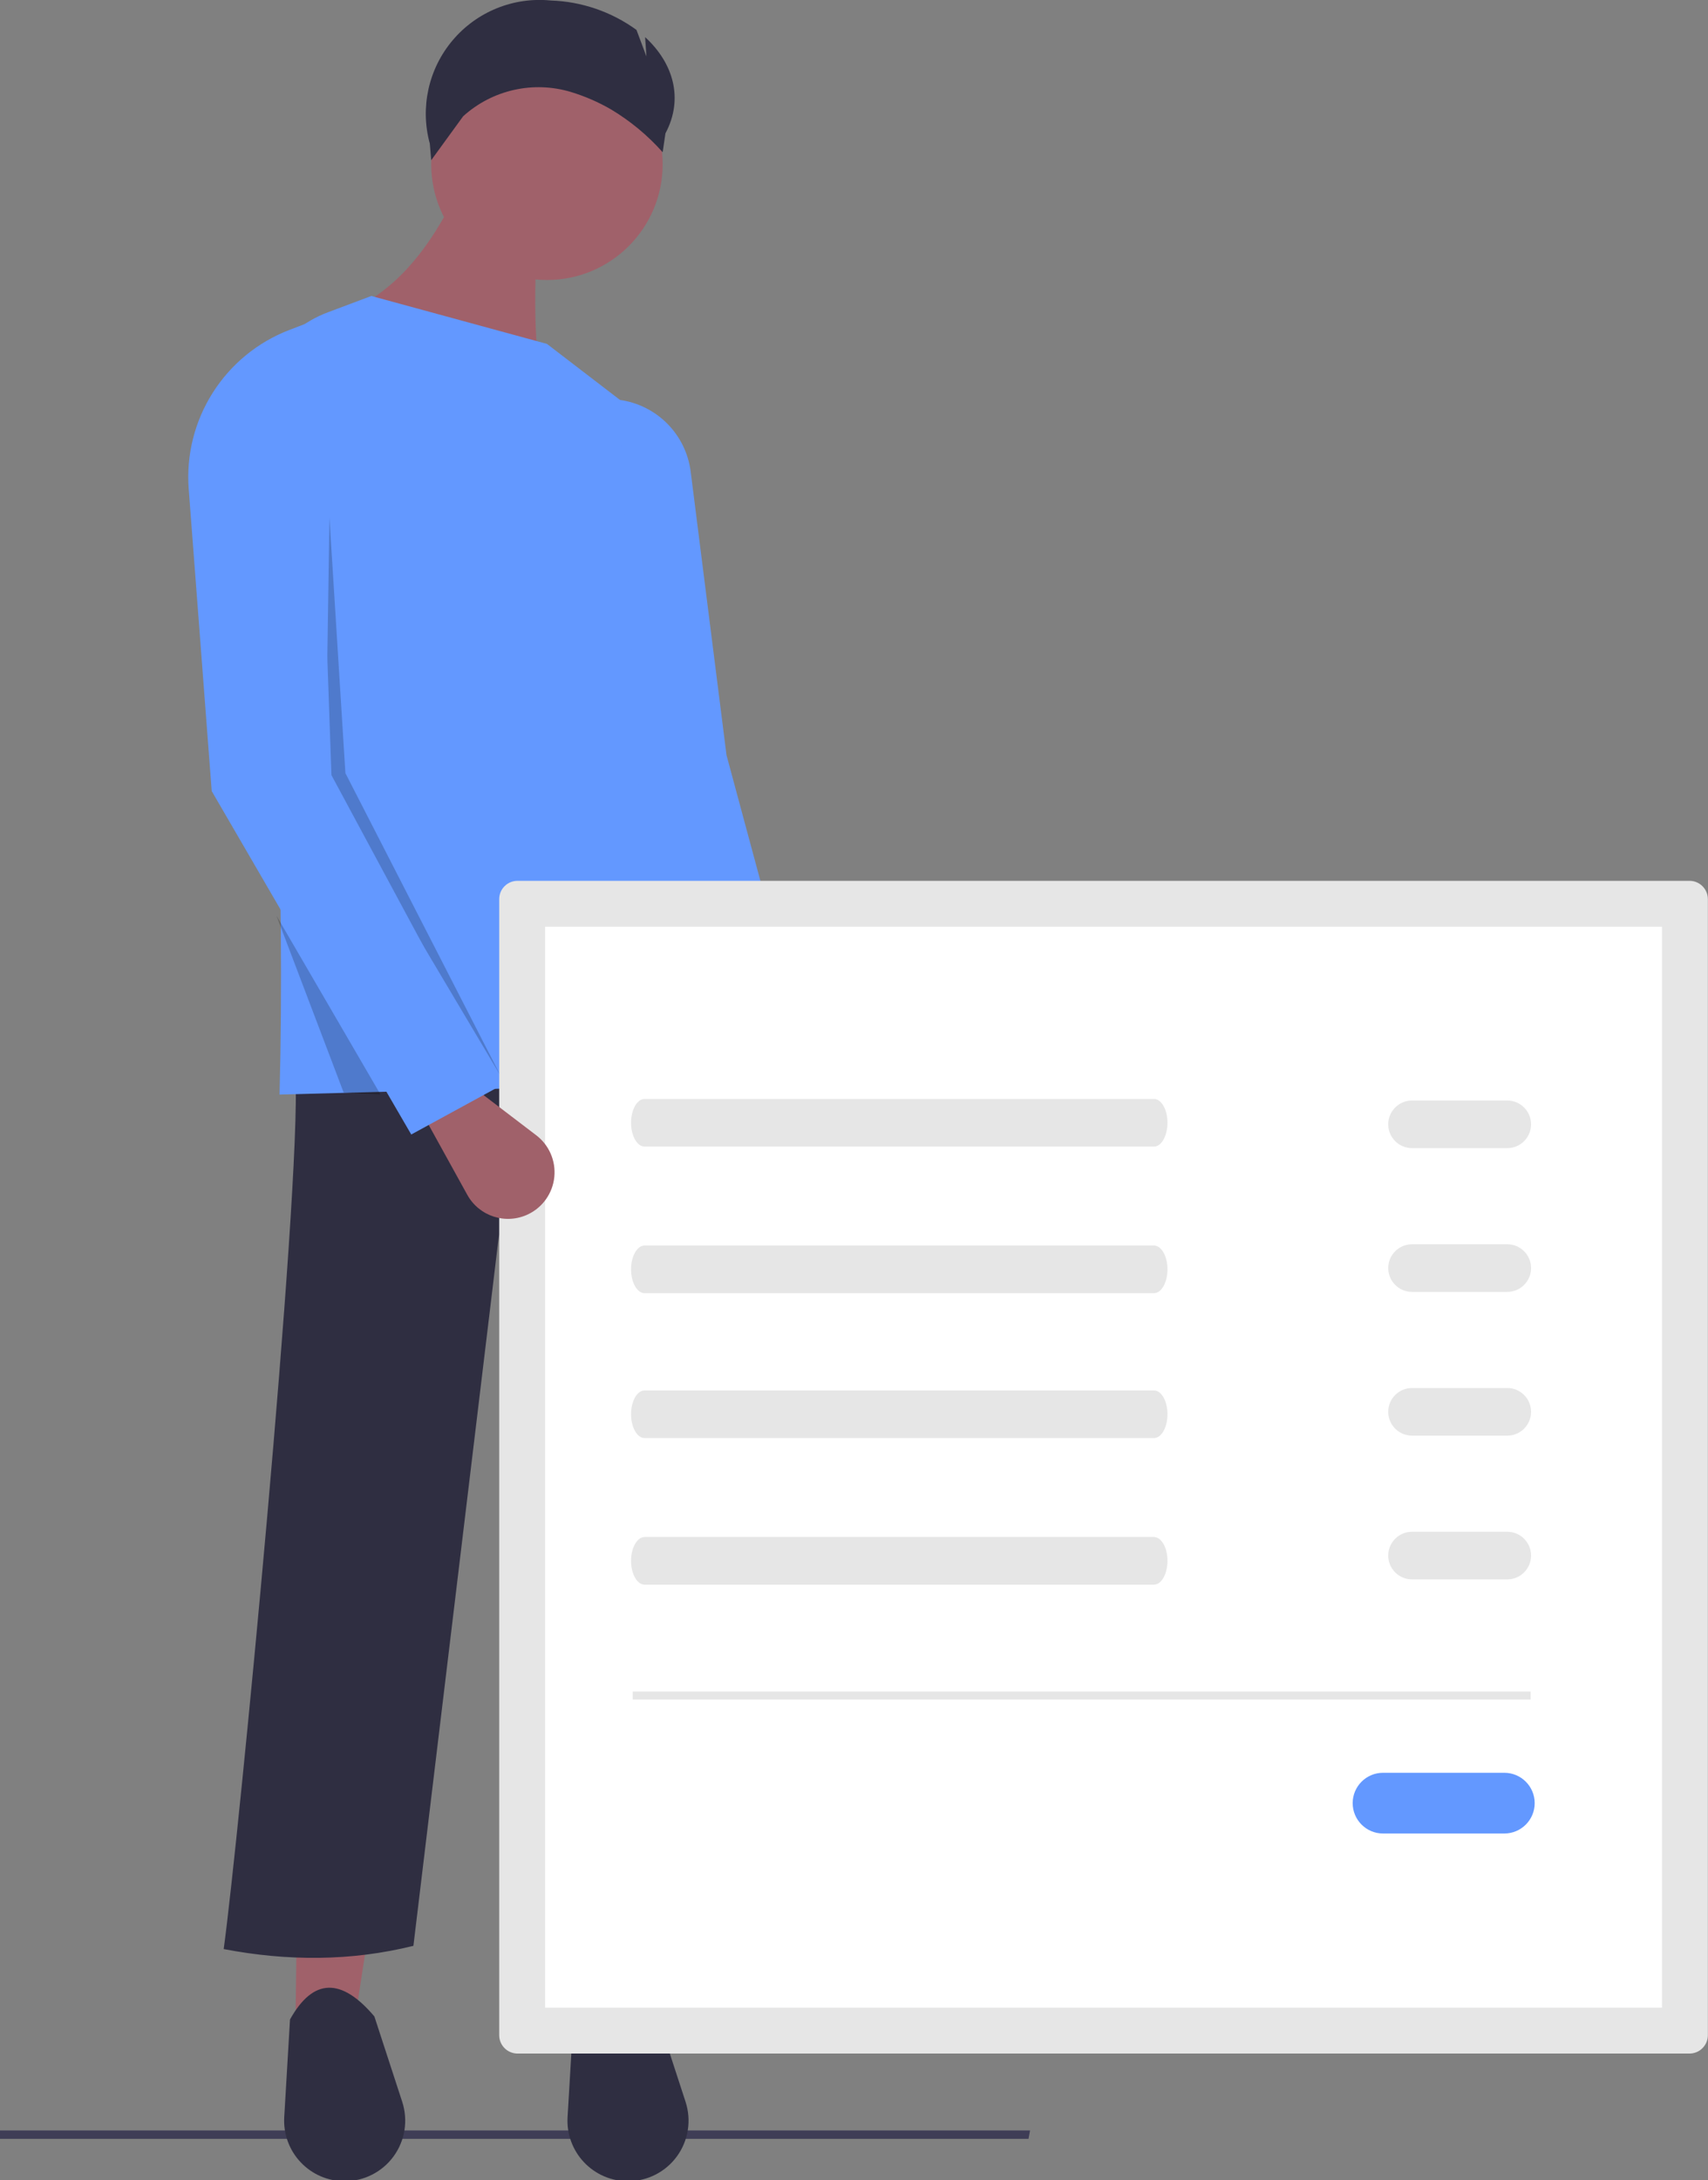 <?xml version="1.0" encoding="UTF-8"?>
<svg xmlns="http://www.w3.org/2000/svg" xmlns:xlink="http://www.w3.org/1999/xlink" width="214pt" height="273pt" viewBox="0 0 214 273" version="1.1">
<rect x="0" y="0" width="214" height="273" fill="#808080" stroke="none"/>
<defs>
<filter id="alpha" filterUnits="objectBoundingBox" x="0%" y="0%" width="100%" height="100%">
  <feColorMatrix type="matrix" in="SourceGraphic" values="0 0 0 0 1 0 0 0 0 1 0 0 0 0 1 0 0 0 1 0"/>
</filter>
<mask id="mask0">
  <g filter="url(#alpha)">
<rect x="0" y="0" width="214" height="273" style="fill:rgb(0%,0%,0%);fill-opacity:0.2;stroke:none;"/>
  </g>
</mask>
<clipPath id="clip1">
  <rect width="214" height="273"/>
</clipPath>
<g id="surface6" clip-path="url(#clip1)">
<path style=" stroke:none;fill-rule:nonzero;fill:rgb(0%,0%,0%);fill-opacity:1;" d="M 41.277 64.812 L 40.777 97.812 L 62.777 134.812 L 43.277 96.812 Z M 41.277 64.812 "/>
</g>
<mask id="mask1">
  <g filter="url(#alpha)">
<rect x="0" y="0" width="214" height="273" style="fill:rgb(0%,0%,0%);fill-opacity:0.2;stroke:none;"/>
  </g>
</mask>
<clipPath id="clip2">
  <rect width="214" height="273"/>
</clipPath>
<g id="surface9" clip-path="url(#clip2)">
<path style=" stroke:none;fill-rule:nonzero;fill:rgb(0%,0%,0%);fill-opacity:1;" d="M 34.637 114.656 L 47.68 137.062 L 43.059 136.812 Z M 34.637 114.656 "/>
</g>
</defs>
<g id="surface1">
<path style=" stroke:none;fill-rule:nonzero;fill:rgb(24.706%,23.922%,33.725%);fill-opacity:1;" d="M 128.867 267.824 L 0 267.824 L 0 266.773 L 129.059 266.773 Z M 128.867 267.824 "/>
<path style=" stroke:none;fill-rule:nonzero;fill:rgb(62.745%,38.039%,41.569%);fill-opacity:1;" d="M 44.527 252.562 L 37.027 253.062 L 38.027 174.562 L 56.527 174.562 Z M 44.527 252.562 "/>
<path style=" stroke:none;fill-rule:nonzero;fill:rgb(62.745%,38.039%,41.569%);fill-opacity:1;" d="M 80.527 252.562 L 73.027 253.062 L 74.027 174.562 L 85.992 174.566 Z M 80.527 252.562 "/>
<path style=" stroke:none;fill-rule:nonzero;fill:rgb(18.431%,18.039%,25.49%);fill-opacity:1;" d="M 88.527 244.062 C 80.676 247.645 73.297 247.461 66.273 244.445 L 62.527 154.562 L 51.797 243.656 C 43.953 245.598 36.023 245.59 28.027 244.062 C 29.867 230.719 37.73 149.465 37.027 134.562 L 89.527 132.062 Z M 88.527 244.062 "/>
<path style=" stroke:none;fill-rule:nonzero;fill:rgb(18.431%,18.039%,25.49%);fill-opacity:1;" d="M 43.184 273.133 C 41.094 273.133 39.098 272.273 37.664 270.75 C 36.23 269.23 35.488 267.188 35.613 265.102 L 36.336 252.875 C 39.25 247.652 42.785 247.629 46.906 252.496 L 50.398 263.195 C 51.148 265.508 50.75 268.039 49.324 270.004 C 47.898 271.969 45.613 273.133 43.184 273.133 Z M 43.184 273.133 "/>
<path style=" stroke:none;fill-rule:nonzero;fill:rgb(18.431%,18.039%,25.49%);fill-opacity:1;" d="M 78.684 273.133 C 76.594 273.133 74.598 272.273 73.164 270.75 C 71.73 269.23 70.988 267.188 71.113 265.102 L 71.836 252.875 C 74.75 247.652 78.285 247.629 82.406 252.496 L 85.898 263.195 C 86.648 265.508 86.25 268.039 84.824 270.004 C 83.398 271.969 81.113 273.133 78.684 273.133 Z M 78.684 273.133 "/>
<path style=" stroke:none;fill-rule:nonzero;fill:rgb(62.745%,38.039%,41.569%);fill-opacity:1;" d="M 83.027 20.562 C 83.027 28.57 76.535 35.062 68.527 35.062 C 60.52 35.062 54.027 28.57 54.027 20.562 C 54.027 12.555 60.52 6.062 68.527 6.062 C 76.535 6.062 83.027 12.555 83.027 20.562 Z M 83.027 20.562 "/>
<path style=" stroke:none;fill-rule:nonzero;fill:rgb(62.745%,38.039%,41.569%);fill-opacity:1;" d="M 68.027 48.062 L 44.527 38.562 C 50.148 35.809 53.969 30.684 57.027 24.562 L 67.527 24.562 C 67.027 33.902 66.621 43.023 68.027 48.062 Z M 68.027 48.062 "/>
<path style=" stroke:none;fill-rule:nonzero;fill:rgb(38.824%,59.608%,100%);fill-opacity:1;" d="M 91.027 135.562 L 35.027 137.062 C 35.707 110.176 34.512 82.504 31.703 54.168 C 31.059 47.602 34.906 41.418 41.09 39.102 L 46.527 37.062 L 68.527 43.062 L 78.91 51.023 C 81.734 53.199 83.281 56.641 83.031 60.199 C 81.461 83.152 84.969 108.707 91.027 135.562 Z M 91.027 135.562 "/>
<path style=" stroke:none;fill-rule:nonzero;fill:rgb(62.745%,38.039%,41.569%);fill-opacity:1;" d="M 97.27 154.504 C 94.176 154.684 91.48 152.406 91.137 149.324 L 89.898 138.18 L 96.516 136.336 L 101.977 145.758 C 102.992 147.508 103.027 149.66 102.066 151.445 C 101.109 153.227 99.293 154.387 97.27 154.504 Z M 97.27 154.504 "/>
<path style=" stroke:none;fill-rule:nonzero;fill:rgb(38.824%,59.608%,100%);fill-opacity:1;" d="M 103.027 139.062 L 90.027 139.562 L 80.027 99.562 L 77.527 50.062 C 82.234 50.652 85.941 54.355 86.539 59.062 L 91.027 94.562 Z M 103.027 139.062 "/>
<use xlink:href="#surface6" mask="url(#mask0)"/>
<use xlink:href="#surface9" mask="url(#mask1)"/>
<path style=" stroke:none;fill-rule:nonzero;fill:rgb(90.196%,90.196%,90.196%);fill-opacity:1;" d="M 64.84 110.297 C 63.574 110.297 62.547 111.324 62.547 112.59 L 62.547 254.848 C 62.547 256.113 63.574 257.141 64.84 257.145 L 211.688 257.145 C 212.953 257.141 213.98 256.113 213.984 254.848 L 213.984 112.59 C 213.98 111.324 212.953 110.297 211.688 110.297 Z M 64.84 110.297 "/>
<path style=" stroke:none;fill-rule:nonzero;fill:rgb(100%,100%,100%);fill-opacity:1;" d="M 68.297 251.395 L 208.234 251.395 L 208.234 116.047 L 68.297 116.047 Z M 68.297 251.395 "/>
<path style=" stroke:none;fill-rule:nonzero;fill:rgb(90.196%,90.196%,90.196%);fill-opacity:1;" d="M 80.762 137.609 C 79.828 137.609 79.066 138.945 79.066 140.59 C 79.066 142.234 79.828 143.574 80.762 143.574 L 144.582 143.574 C 145.516 143.574 146.277 142.234 146.277 140.59 C 146.277 138.945 145.516 137.609 144.582 137.609 Z M 80.762 137.609 "/>
<path style=" stroke:none;fill-rule:nonzero;fill:rgb(90.196%,90.196%,90.196%);fill-opacity:1;" d="M 80.762 155.965 C 79.828 155.965 79.066 157.301 79.066 158.945 C 79.066 160.594 79.828 161.93 80.762 161.93 L 144.582 161.93 C 145.516 161.93 146.277 160.594 146.277 158.945 C 146.277 157.301 145.516 155.965 144.582 155.965 Z M 80.762 155.965 "/>
<path style=" stroke:none;fill-rule:nonzero;fill:rgb(90.196%,90.196%,90.196%);fill-opacity:1;" d="M 80.762 174.109 C 79.828 174.109 79.066 175.445 79.066 177.09 C 79.066 178.734 79.828 180.074 80.762 180.074 L 144.582 180.074 C 145.516 180.074 146.277 178.734 146.277 177.09 C 146.277 175.445 145.516 174.109 144.582 174.109 Z M 80.762 174.109 "/>
<path style=" stroke:none;fill-rule:nonzero;fill:rgb(90.196%,90.196%,90.196%);fill-opacity:1;" d="M 80.762 192.465 C 79.828 192.465 79.066 193.801 79.066 195.445 C 79.066 197.094 79.828 198.43 80.762 198.43 L 144.582 198.43 C 145.516 198.43 146.277 197.094 146.277 195.445 C 146.277 193.801 145.516 192.465 144.582 192.465 Z M 80.762 192.465 "/>
<path style=" stroke:none;fill-rule:nonzero;fill:rgb(90.196%,90.196%,90.196%);fill-opacity:1;" d="M 176.918 137.805 C 175.27 137.805 173.934 139.141 173.934 140.789 C 173.934 142.434 175.27 143.77 176.918 143.77 L 188.848 143.77 C 190.496 143.77 191.832 142.434 191.832 140.789 C 191.832 139.141 190.496 137.805 188.848 137.805 Z M 176.918 137.805 "/>
<path style=" stroke:none;fill-rule:nonzero;fill:rgb(90.196%,90.196%,90.196%);fill-opacity:1;" d="M 176.918 155.805 C 175.27 155.805 173.934 157.141 173.934 158.789 C 173.934 160.434 175.27 161.77 176.918 161.77 L 188.848 161.77 C 190.496 161.77 191.832 160.434 191.832 158.789 C 191.832 157.141 190.496 155.805 188.848 155.805 Z M 176.918 155.805 "/>
<path style=" stroke:none;fill-rule:nonzero;fill:rgb(90.196%,90.196%,90.196%);fill-opacity:1;" d="M 176.918 173.805 C 175.27 173.805 173.934 175.141 173.934 176.789 C 173.934 178.434 175.27 179.77 176.918 179.77 L 188.848 179.77 C 190.496 179.77 191.832 178.434 191.832 176.789 C 191.832 175.141 190.496 173.805 188.848 173.805 Z M 176.918 173.805 "/>
<path style=" stroke:none;fill-rule:nonzero;fill:rgb(90.196%,90.196%,90.196%);fill-opacity:1;" d="M 176.918 191.805 C 175.27 191.805 173.934 193.141 173.934 194.789 C 173.934 196.434 175.27 197.77 176.918 197.77 L 188.848 197.77 C 190.496 197.77 191.832 196.434 191.832 194.789 C 191.832 193.141 190.496 191.805 188.848 191.805 Z M 176.918 191.805 "/>
<path style=" stroke:none;fill-rule:nonzero;fill:rgb(38.824%,59.608%,100%);fill-opacity:1;" d="M 173.281 221.988 C 171.184 221.988 169.48 223.688 169.48 225.789 C 169.48 227.887 171.184 229.59 173.281 229.59 L 188.484 229.59 C 190.582 229.59 192.285 227.887 192.285 225.789 C 192.285 223.688 190.582 221.988 188.484 221.988 Z M 173.281 221.988 "/>
<path style=" stroke:none;fill-rule:nonzero;fill:rgb(90.196%,90.196%,90.196%);fill-opacity:1;" d="M 79.277 211.812 L 191.777 211.812 L 191.777 212.812 L 79.277 212.812 Z M 79.277 211.812 "/>
<path style=" stroke:none;fill-rule:nonzero;fill:rgb(62.745%,38.039%,41.569%);fill-opacity:1;" d="M 66.199 152.039 C 63.41 153.395 60.047 152.328 58.547 149.613 L 53.125 139.801 L 58.523 135.555 L 67.184 142.156 C 68.797 143.383 69.656 145.359 69.453 147.375 C 69.254 149.387 68.02 151.156 66.199 152.039 Z M 66.199 152.039 "/>
<path style=" stroke:none;fill-rule:nonzero;fill:rgb(38.824%,59.608%,100%);fill-opacity:1;" d="M 62.527 136.062 L 51.527 142.062 L 26.527 99.062 L 23.645 61.25 C 22.98 52.539 28.121 44.426 36.285 41.305 L 39.527 40.062 L 41.527 97.062 Z M 62.527 136.062 "/>
<path style=" stroke:none;fill-rule:nonzero;fill:rgb(18.431%,18.039%,25.49%);fill-opacity:1;" d="M 80.828 4.648 L 80.992 7.066 L 79.746 3.746 C 76.617 1.473 72.875 0.188 69.004 0.062 C 64.34 -0.402 59.742 1.461 56.715 5.043 C 53.688 8.621 52.617 13.465 53.852 17.988 L 54.027 20.062 L 58.027 14.562 C 61.691 11.242 66.832 10.09 71.562 11.527 C 73.312 12.062 74.992 12.793 76.574 13.711 C 78.984 15.156 81.16 16.961 83.027 19.062 L 83.375 16.699 C 85.711 12.309 84.32 7.848 80.828 4.648 Z M 80.828 4.648 "/>
</g>
</svg>
